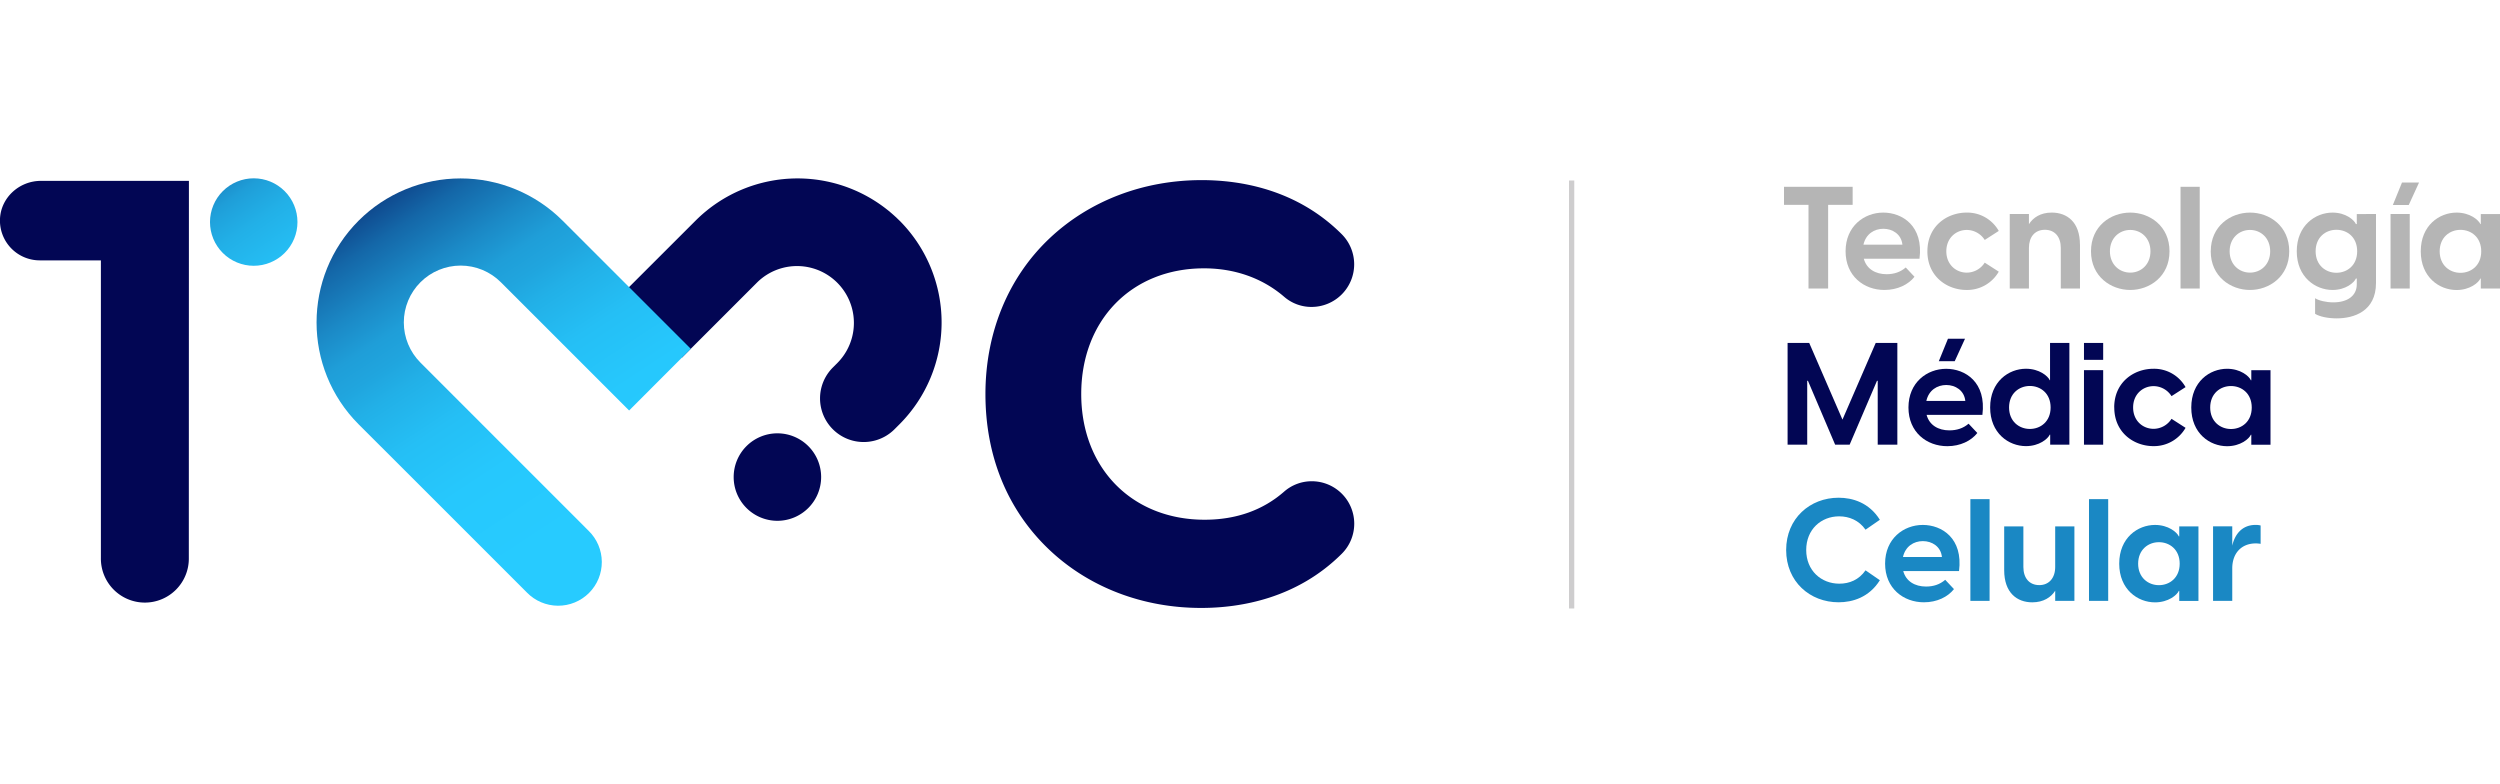 <svg xmlns="http://www.w3.org/2000/svg" xmlns:xlink="http://www.w3.org/1999/xlink" viewBox="0 0 2247.48 704.52"><defs><clipPath id="clip-path" transform="translate(0 160.3)"><path d="M322.46,38c-50.5,50.51-50.49,132.71,0,183.22L382.31,281l47.55,47.55,43.84,43.84a39.23,39.23,0,1,0,55.48-55.47L493.27,281l-47.56-47.55L378,165.7a51.1,51.1,0,0,1,72.26-72.28l59.84,59.83,55.47,55.49L621,153.26l-47.55-47.55-7.93-7.93L505.7,38a129.69,129.69,0,0,0-183.24,0" fill="none"/></clipPath><linearGradient id="Degradado_sin_nombre_6" x1="2501.43" y1="840.89" x2="2504.62" y2="840.89" gradientTransform="matrix(0, 124.59, 124.59, 0, -104319.81, -311721.05)" gradientUnits="userSpaceOnUse"><stop offset="0" stop-color="#020654"/><stop offset="0.11" stop-color="#0c3980"/><stop offset="0.22" stop-color="#1467a8"/><stop offset="0.33" stop-color="#1b89c6"/><stop offset="0.41" stop-color="#1f9ed8"/><stop offset="0.47" stop-color="#20a5de"/><stop offset="0.53" stop-color="#22b0e7"/><stop offset="0.65" stop-color="#25bff5"/><stop offset="0.8" stop-color="#26c8fd"/><stop offset="1" stop-color="#27cbff"/></linearGradient><clipPath id="clip-path-2" transform="translate(0 160.3)"><path d="M188.78,39.32A39.32,39.32,0,1,0,228.1,0a39.37,39.37,0,0,0-39.32,39.32" fill="none"/></clipPath><linearGradient id="Degradado_sin_nombre_4" x1="2492.84" y1="830.89" x2="2496.03" y2="830.89" gradientTransform="matrix(0, 85.31, 85.31, 0, -70658.27, -212744.56)" gradientUnits="userSpaceOnUse"><stop offset="0" stop-color="#020654"/><stop offset="0.09" stop-color="#0c3980"/><stop offset="0.18" stop-color="#1467a8"/><stop offset="0.27" stop-color="#1b89c6"/><stop offset="0.34" stop-color="#1f9ed8"/><stop offset="0.38" stop-color="#20a5de"/><stop offset="0.45" stop-color="#22b0e7"/><stop offset="0.6" stop-color="#25bff5"/><stop offset="0.76" stop-color="#26c8fd"/><stop offset="1" stop-color="#27cbff"/></linearGradient></defs><g id="Capa_2" data-name="Capa 2"><g id="Capa_1-2" data-name="Capa 1"><rect x="1410.52" y="162.28" width="4.74" height="384.74" fill="#cecdce"/><polygon points="1665.51 184.16 1643.48 184.16 1643.48 259.38 1625.83 259.38 1625.83 184.16 1603.81 184.16 1603.81 167.93 1665.51 167.93 1665.51 184.16" fill="#b5b5b5"/><path d="M1725.65,72.29h-50.11C1678,81.44,1686,86.21,1696,86.21c6.57,0,12.36-1.81,17.25-6.06l7.86,8.38c-5.53,7-15.2,11.85-27.05,11.85-18.42,0-34.9-12.5-34.9-34.78,0-22.54,16.74-34.78,33.87-34.78s36.33,12,32.59,41.47m-50.36-12.62h35c-1-9.53-9-14.3-17.14-14.3s-15.71,4.64-17.9,14.3" transform="translate(0 160.3)" fill="#b5b5b5"/><path d="M1732.72,65.6c0-22.67,17.65-34.78,35.3-34.78a32.47,32.47,0,0,1,28.85,16.49l-12.62,8.11a19.18,19.18,0,0,0-16.11-9c-9.66,0-18.41,7.21-18.41,19.19s8.75,19.19,18.41,19.19a19.19,19.19,0,0,0,16.11-9l12.62,8.12A32.73,32.73,0,0,1,1768,100.38c-17.65,0-35.3-12.11-35.3-34.78" transform="translate(0 160.3)" fill="#b5b5b5"/><path d="M1869.89,59.67V99.09h-17.26V62.5c0-9.78-5.28-16.22-14.3-16.22S1824,52.72,1824,62.5V99.09h-17.26v-67H1824v9.14c3.74-5.92,10.44-10.43,20.48-10.43,13.79,0,25.38,8.5,25.38,28.85" transform="translate(0 160.3)" fill="#b5b5b5"/><path d="M1879.79,65.6c0-22.67,17.78-34.78,35.29-34.78s35.3,12.11,35.3,34.78-17.91,34.78-35.3,34.78-35.29-12.11-35.29-34.78m53.46,0c0-12-8.5-19.19-18.17-19.19s-18.28,7.21-18.28,19.19,8.63,19.19,18.28,19.19,18.17-7.21,18.17-19.19" transform="translate(0 160.3)" fill="#b5b5b5"/><rect x="1960.28" y="167.93" width="17.26" height="91.46" fill="#b5b5b5"/><path d="M1987.46,65.6c0-22.67,17.77-34.78,35.29-34.78S2058,42.93,2058,65.6s-17.9,34.78-35.29,34.78-35.29-12.11-35.29-34.78m53.45,0c0-12-8.5-19.19-18.16-19.19s-18.29,7.21-18.29,19.19,8.63,19.19,18.29,19.19,18.16-7.21,18.16-19.19" transform="translate(0 160.3)" fill="#b5b5b5"/><path d="M2136,32.11v62c0,25.63-20.1,31.81-35.3,31.81-7.73,0-15.45-1.54-19.45-4.12v-14c3.09,2.06,9.79,3.73,16.36,3.73,12.88,0,21.12-6,21.12-16.23V90.07h-.77c-1.68,3.74-9.15,10.31-21,10.31-15.45,0-32.2-11.6-32.2-34.78s16.75-34.78,32.2-34.78c11.85,0,19.32,6.57,21,10.3h.77v-9ZM2119.08,65.6c0-12.63-8.88-19.32-18.68-19.32s-18.67,6.82-18.67,19.32,9,19.32,18.67,19.32,18.68-6.7,18.68-19.32" transform="translate(0 160.3)" fill="#b5b5b5"/><path d="M2149.08,32.11h17.26v67h-17.26Zm10.3-28.34h15.33L2165.44,24h-14.3Z" transform="translate(0 160.3)" fill="#b5b5b5"/><path d="M2176.25,65.6c0-23.19,16.62-34.78,32.2-34.78,12,0,19.71,6.57,21.39,10.3h.38v-9h17.26v67h-17.26v-9h-.38c-1.68,3.74-9.41,10.31-21.39,10.31-15.58,0-32.2-11.6-32.2-34.78m54.36,0c0-12.63-9-19.32-18.68-19.32s-18.68,6.82-18.68,19.32,9,19.32,18.68,19.32,18.68-6.7,18.68-19.32" transform="translate(0 160.3)" fill="#b5b5b5"/><polygon points="1607.03 308.32 1626.48 308.32 1656.36 377.24 1686.25 308.32 1705.7 308.32 1705.7 399.78 1688.05 399.78 1688.05 342.33 1687.4 342.33 1662.8 399.78 1649.79 399.78 1625.32 342.33 1624.67 342.33 1624.67 399.78 1607.03 399.78 1607.03 308.32" fill="#020654"/><path d="M1782.06,212.69H1732c2.45,9.15,10.43,13.91,20.48,13.91,6.57,0,12.37-1.8,17.26-6l7.86,8.37c-5.54,7-15.2,11.85-27,11.85-18.42,0-34.91-12.49-34.91-34.78,0-22.54,16.75-34.78,33.88-34.78s36.32,12,32.59,41.48m-50.36-12.62h35c-1-9.53-9-14.3-17.13-14.3s-15.72,4.63-17.9,14.3m25.5-35.68h-14.3l8.24-20.23h15.33Z" transform="translate(0 160.3)" fill="#020654"/><path d="M1860.36,148v91.45H1843.1v-9h-.39c-1.67,3.74-9.4,10.31-21.38,10.31-15.58,0-32.2-11.59-32.2-34.78s16.62-34.78,32.2-34.78c12,0,19.71,6.57,21.38,10.31h.26V148Zm-16.87,58c0-12.62-9-19.32-18.68-19.32s-18.68,6.83-18.68,19.32,9,19.32,18.68,19.32,18.68-6.7,18.68-19.32" transform="translate(0 160.3)" fill="#020654"/><path d="M1873.48,148h17.26v15.2h-17.26Zm0,24.47h17.26v67h-17.26Z" transform="translate(0 160.3)" fill="#020654"/><path d="M1900.66,206c0-22.67,17.64-34.78,35.29-34.78a32.47,32.47,0,0,1,28.85,16.49l-12.62,8.12a19.17,19.17,0,0,0-16.1-9c-9.66,0-18.42,7.21-18.42,19.19s8.76,19.19,18.42,19.19a19.18,19.18,0,0,0,16.1-9l12.62,8.11A32.73,32.73,0,0,1,1936,240.77c-17.65,0-35.29-12.11-35.29-34.78" transform="translate(0 160.3)" fill="#020654"/><path d="M1969.94,206c0-23.18,16.62-34.78,32.2-34.78,12,0,19.71,6.57,21.38,10.31h.39v-9h17.26v67h-17.26v-9h-.39c-1.67,3.74-9.4,10.31-21.38,10.31-15.58,0-32.2-11.59-32.2-34.78m54.36,0c0-12.62-9-19.32-18.68-19.32s-18.68,6.83-18.68,19.32,9,19.32,18.68,19.32,18.68-6.7,18.68-19.32" transform="translate(0 160.3)" fill="#020654"/><path d="M1605.74,334.15c0-28.47,21.51-47,47.14-47,12.5,0,27.44,4.38,37.1,19.84l-12.88,8.89c-5.93-8.5-14.82-12-23.7-12-16.23,0-29.63,11.72-29.63,30.27s13.53,30.27,29.76,30.27c9.14,0,17.64-3.48,23.57-12l12.88,8.89c-9.66,15.46-24.6,19.83-37.1,19.83-25.76,0-47.14-18.54-47.14-47" transform="translate(0 160.3)" fill="#1a88c4"/><path d="M1761.07,353.08H1711c2.45,9.15,10.43,13.92,20.48,13.92,6.57,0,12.36-1.81,17.26-6.06l7.86,8.37c-5.54,7-15.2,11.85-27,11.85-18.42,0-34.91-12.49-34.91-34.77,0-22.54,16.74-34.78,33.88-34.78s36.32,12,32.59,41.47m-50.37-12.62h35c-1-9.53-9-14.3-17.14-14.3s-15.71,4.64-17.9,14.3" transform="translate(0 160.3)" fill="#1a88c4"/><rect x="1771.36" y="448.72" width="17.26" height="91.46" fill="#1a88c4"/><path d="M1864.87,312.9v67h-17.26v-9.15c-3.74,5.93-10.57,10.44-20.61,10.44-13.66,0-25.25-8.51-25.25-28.86V312.9H1819v36.58c0,9.79,5.28,16.23,14.3,16.23,8.76,0,14.3-6.44,14.3-16.23V312.9Z" transform="translate(0 160.3)" fill="#1a88c4"/><rect x="1877.99" y="448.72" width="17.26" height="91.46" fill="#1a88c4"/><path d="M1905.16,346.39c0-23.19,16.62-34.78,32.2-34.78,12,0,19.71,6.57,21.39,10.3h.38v-9h17.26v67h-17.26v-9h-.38c-1.68,3.74-9.41,10.31-21.39,10.31-15.58,0-32.2-11.6-32.2-34.78m54.36,0c0-12.63-9-19.32-18.68-19.32s-18.67,6.82-18.67,19.32,9,19.32,18.67,19.32,18.68-6.7,18.68-19.32" transform="translate(0 160.3)" fill="#1a88c4"/><path d="M2032.28,312.12v16.49a24.85,24.85,0,0,0-4.38-.39c-13,0-21.12,9-21.12,22.42v29.24h-17.26v-67h17.26v17.38c2.31-10.3,8.88-18.67,21-18.67a18.2,18.2,0,0,1,4.51.51" transform="translate(0 160.3)" fill="#1a88c4"/><path d="M1079.78,386.23c-52.41,0-100.87-18.57-136.46-52.3-37.56-35.61-57.42-84-57.42-140,0-55.16,20.48-104.89,57.69-140C979.3,20.19,1027.85,1.62,1080.3,1.62c35.23,0,85.68,8.44,125.92,48.63A38.33,38.33,0,0,1,1179,115.63a37.33,37.33,0,0,1-24.4-9c-19.48-16.82-44.44-25.7-72.2-25.7-65,0-110.38,46.47-110.38,113s45.61,113,110.9,113c28.31,0,52.39-8.52,71.56-25.32a37.57,37.57,0,0,1,24.77-9.27,38.16,38.16,0,0,1,27,65.17c-40.41,40.26-91.08,48.72-126.47,48.72" transform="translate(0 160.3)" fill="#020654"/><path d="M808.59,38a129.67,129.67,0,0,0-183.22,0L565.53,97.78l-7.92,7.93,55.47,55.47,7.93-7.92,59.83-59.84a51.11,51.11,0,0,1,72.28,72.27l-4.42,4.43a39.22,39.22,0,1,0,55.47,55.47l4.42-4.42a129.67,129.67,0,0,0,0-183.22" transform="translate(0 160.3)" fill="#020654"/><g clip-path="url(#clip-path)"><rect x="195.17" y="-64.31" width="502.63" height="512.55" transform="translate(-31.97 437.57) rotate(-33.37)" fill="url(#Degradado_sin_nombre_6)"/></g><path d="M698.88,307.9a39.32,39.32,0,1,1,39.32-39.32,39.37,39.37,0,0,1-39.32,39.32" transform="translate(0 160.3)" fill="#020654"/><path d="M169.83,2.3H36.77C17.55,2.3,1,17,0,36.23a35.78,35.78,0,0,0,35.7,37.54h55V341.26a39.53,39.53,0,1,0,79.05,0Z" transform="translate(0 160.3)" fill="#020654"/><g clip-path="url(#clip-path-2)"><rect x="173.29" y="-15.48" width="109.61" height="109.61" transform="translate(19.13 299.14) rotate(-35.25)" fill="url(#Degradado_sin_nombre_4)"/></g></g></g></svg>